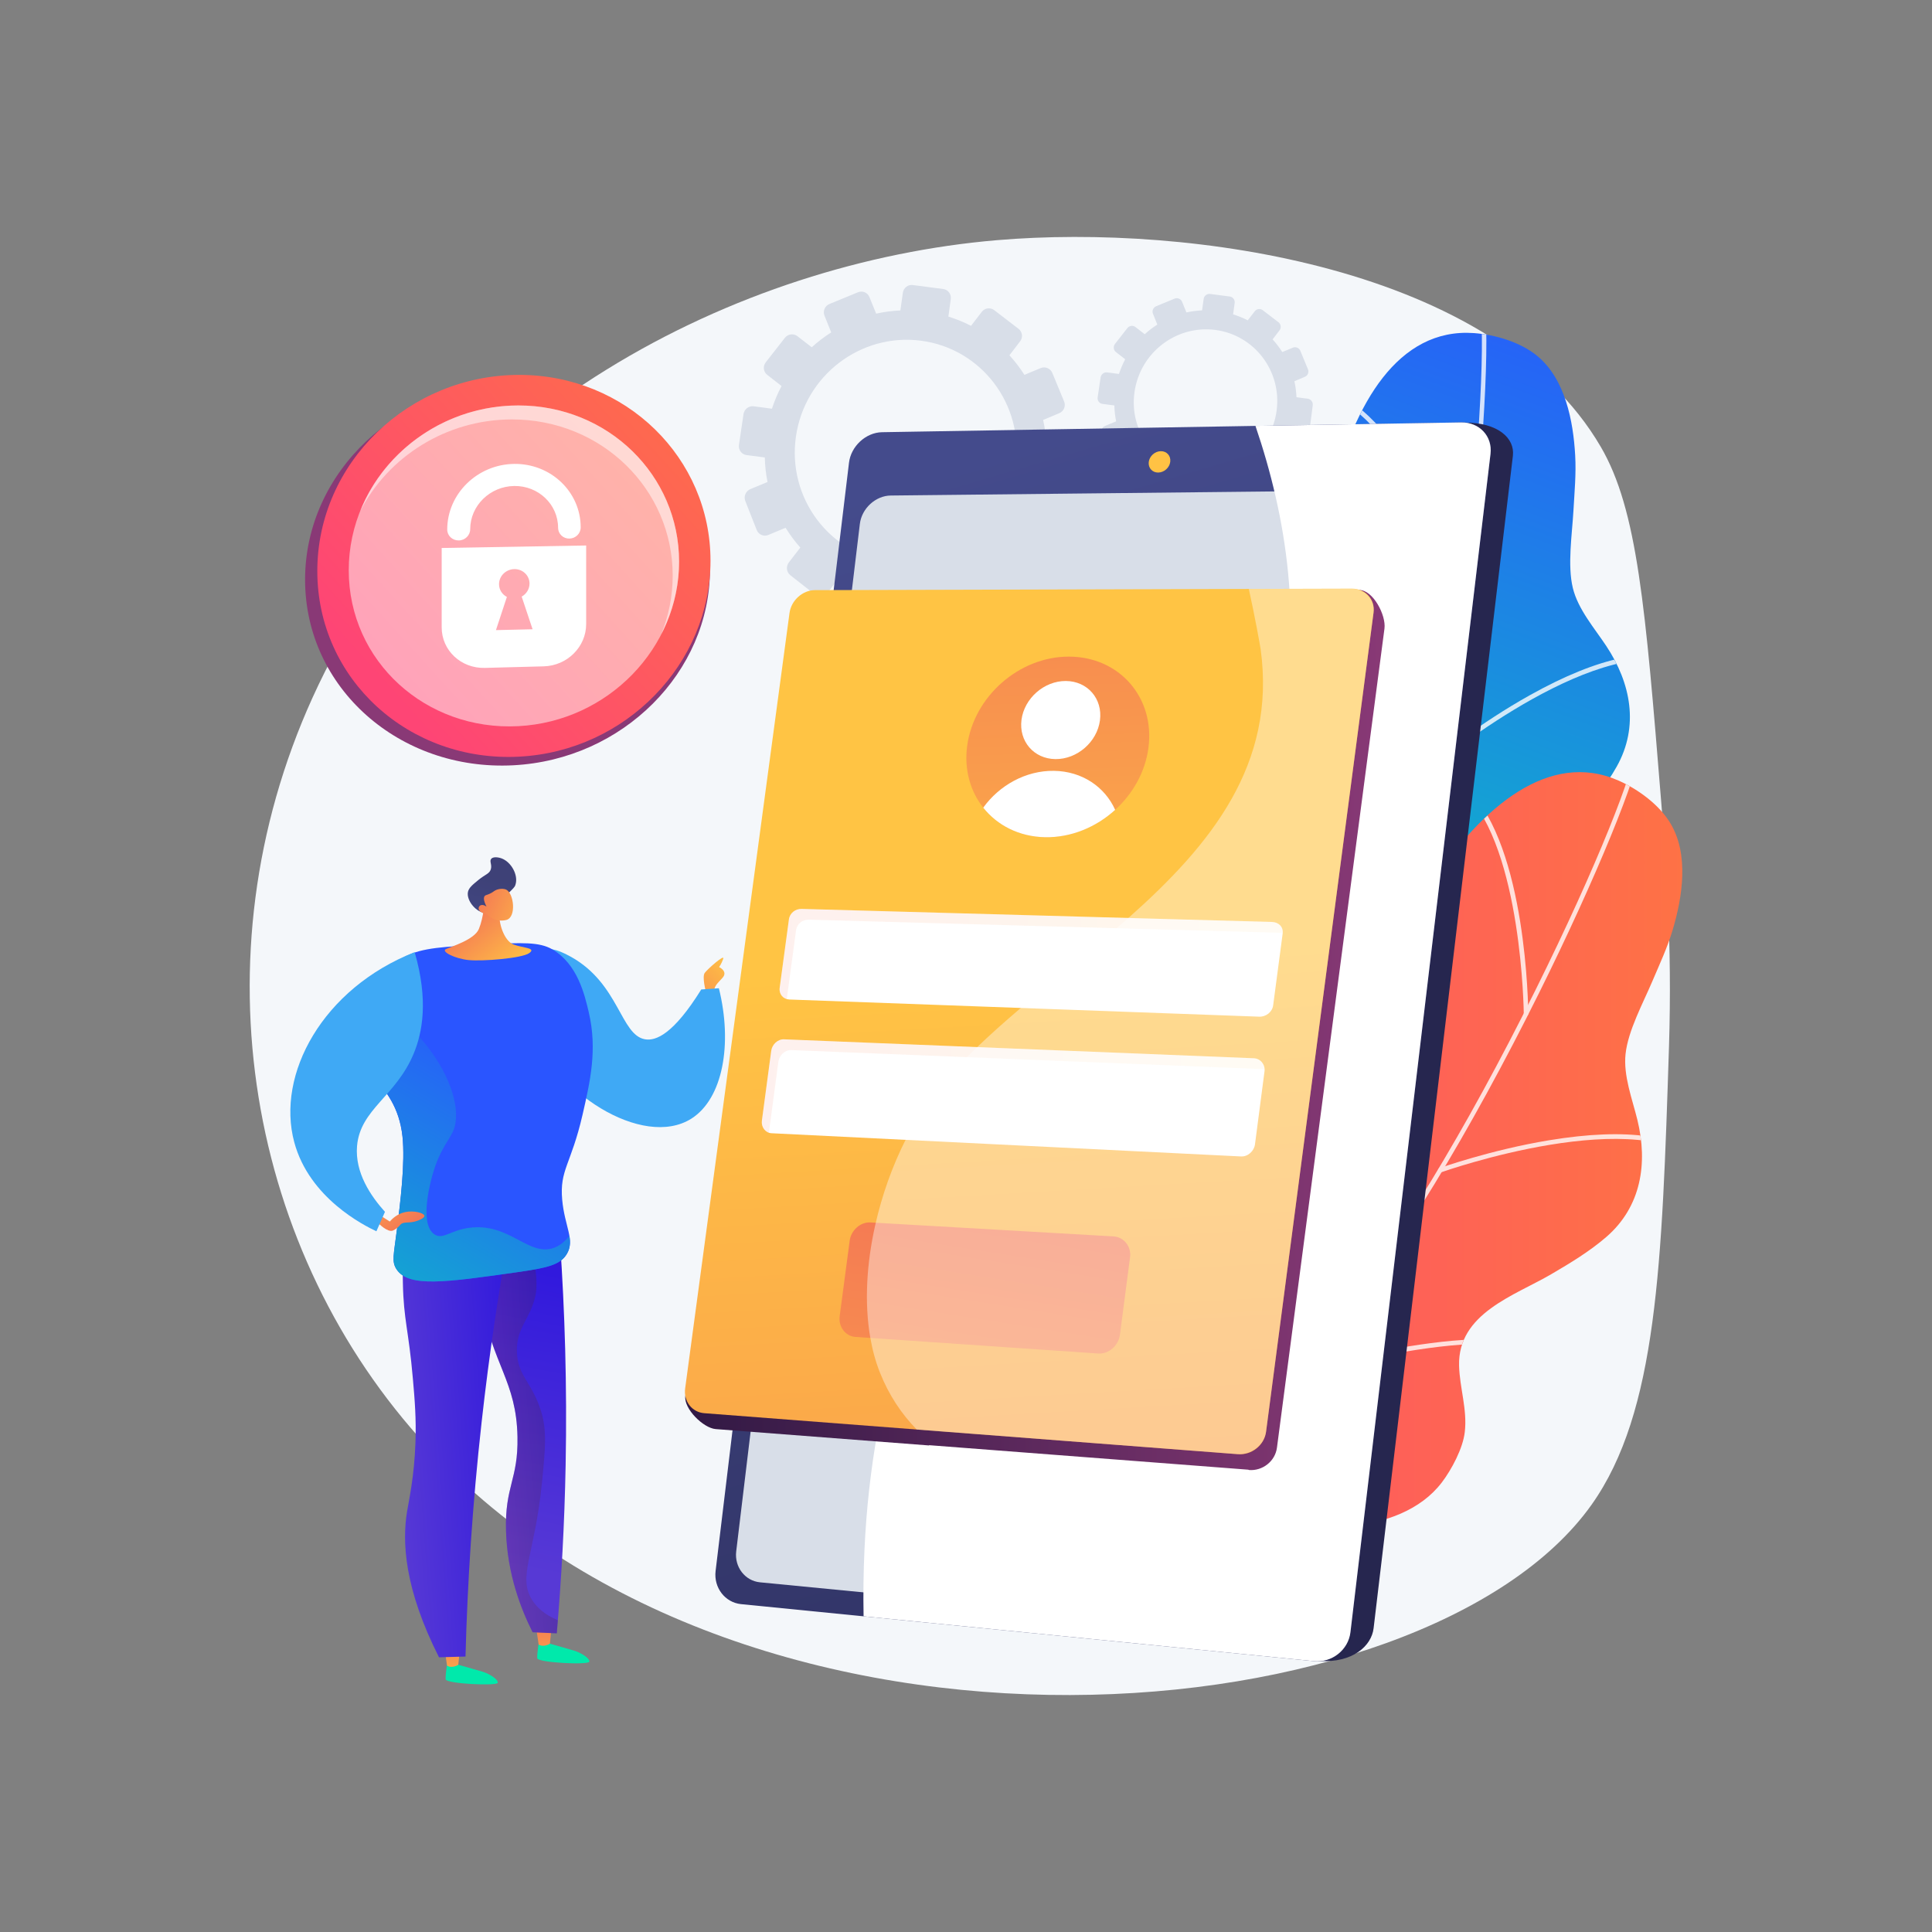 <?xml version="1.0" encoding="UTF-8"?>
<svg xmlns="http://www.w3.org/2000/svg" xmlns:xlink="http://www.w3.org/1999/xlink" width="200pt" height="200pt" viewBox="0 0 200 200" version="1.1">
<rect x="0" y="0" width="200" height="200" fill="#808080" stroke="none"/>
<defs>
<linearGradient id="linear0" gradientUnits="userSpaceOnUse" x1="2354.483" y1="2474.618" x2="3084.872" y2="501.994" gradientTransform="matrix(0.054,0,0,0.054,0,0)">
<stop offset="0" style="stop-color:rgb(0%,91.373%,67.059%);stop-opacity:1;"/>
<stop offset="1" style="stop-color:rgb(16.471%,33.333%,100%);stop-opacity:1;"/>
</linearGradient>
<clipPath id="clip1">
  <path d="M 109 34 L 169 34 L 169 135 L 109 135 Z M 109 34 "/>
</clipPath>
<clipPath id="clip2">
  <path d="M 159.141 36.852 C 157.41 35.418 154.785 34.641 152.57 34.48 C 136.844 33.367 134.551 66.234 136.961 73.582 C 139.371 80.926 137.809 83.34 125.422 87.184 C 113.039 91.023 118.98 98.426 120.488 102.754 C 122 107.078 124.988 110.734 115.961 115.035 C 106.934 119.336 110.07 121.996 110.07 121.996 C 110.07 121.996 126.719 139.027 125.801 133.574 C 124.879 128.125 126.547 119.891 141.473 119.266 C 147.902 118.996 157.75 115.93 159.93 109.043 C 160.438 107.441 160.789 104.992 160.402 103.332 C 159.867 101.031 158.355 99.219 157.52 97.051 C 155.562 92.004 160.465 88.305 163.289 84.93 C 164.762 83.168 166.234 81.363 167.363 79.355 C 169.703 75.184 168.828 70.711 166.277 66.867 C 165.055 65.023 163.355 63.07 162.82 60.871 C 162.246 58.508 162.746 55.281 162.883 52.852 C 162.988 50.945 163.172 49.047 163.062 47.137 C 162.863 43.582 162.031 39.242 159.141 36.852 Z M 159.141 36.852 "/>
</clipPath>
<filter id="alpha" filterUnits="objectBoundingBox" x="0%" y="0%" width="100%" height="100%">
  <feColorMatrix type="matrix" in="SourceGraphic" values="0 0 0 0 1 0 0 0 0 1 0 0 0 0 1 0 0 0 1 0"/>
</filter>
<mask id="mask0">
  <g filter="url(#alpha)">
<rect x="0" y="0" width="200" height="200" style="fill:rgb(0%,0%,0%);fill-opacity:0.8;stroke:none;"/>
  </g>
</mask>
<clipPath id="clip3">
  <rect width="200" height="200"/>
</clipPath>
<g id="surface6" clip-path="url(#clip3)">
<path style=" stroke:none;fill-rule:nonzero;fill:rgb(100%,100%,100%);fill-opacity:1;" d="M 108.762 131.555 C 108.652 131.594 108.531 131.551 108.477 131.445 C 108.418 131.332 108.461 131.191 108.574 131.133 C 108.645 131.094 115.652 127.406 123.473 121.336 C 130.676 115.742 140.062 106.918 143.863 96.664 C 147.039 88.098 149.934 73.938 151.805 57.812 C 153.484 43.355 153.75 32.66 153.035 30.676 C 152.992 30.555 153.055 30.422 153.176 30.379 C 153.297 30.336 153.43 30.398 153.473 30.52 C 154.309 32.84 153.777 44.852 152.266 57.867 C 150.391 74.023 147.484 88.227 144.301 96.824 C 140.461 107.184 131.008 116.074 123.75 121.707 C 115.898 127.805 108.859 131.508 108.789 131.543 C 108.781 131.547 108.77 131.551 108.762 131.555 Z M 108.762 131.555 "/>
<path style=" stroke:none;fill-rule:nonzero;fill:rgb(100%,100%,100%);fill-opacity:1;" d="M 151.777 60.613 C 151.66 60.66 151.535 60.625 151.492 60.504 C 151.434 60.348 145.574 44.574 138.012 41.016 C 137.898 40.961 137.852 40.828 137.906 40.711 C 137.961 40.594 138.098 40.551 138.215 40.605 C 145.945 44.246 151.688 59.688 151.93 60.344 C 151.973 60.465 151.902 60.57 151.781 60.613 C 151.781 60.613 151.781 60.613 151.777 60.613 Z M 151.777 60.613 "/>
<path style=" stroke:none;fill-rule:nonzero;fill:rgb(100%,100%,100%);fill-opacity:1;" d="M 148.922 78.906 C 148.832 78.938 148.727 78.91 148.664 78.832 C 148.582 78.734 148.594 78.586 148.695 78.508 C 148.738 78.473 153.055 74.93 158.379 71.961 C 165.574 67.945 171.086 66.824 174.77 68.629 C 174.883 68.684 174.93 68.824 174.875 68.941 C 174.816 69.055 174.68 69.102 174.562 69.047 C 166.098 64.895 149.16 78.727 148.988 78.863 C 148.969 78.883 148.945 78.895 148.922 78.906 Z M 148.922 78.906 "/>
<path style=" stroke:none;fill-rule:nonzero;fill:rgb(100%,100%,100%);fill-opacity:1;" d="M 130.129 116.289 C 130.105 116.297 130.082 116.301 130.055 116.301 C 129.926 116.305 129.82 116.203 129.82 116.074 C 129.82 116.004 129.699 109.238 128.281 102.109 C 126.984 95.574 124.301 87.383 118.902 85.496 C 118.781 85.457 118.719 85.324 118.762 85.203 C 118.801 85.078 118.934 85.016 119.055 85.059 C 123.559 86.633 126.816 92.34 128.738 102.023 C 130.164 109.195 130.285 116 130.285 116.066 C 130.285 116.168 130.223 116.254 130.129 116.289 Z M 130.129 116.289 "/>
<path style=" stroke:none;fill-rule:nonzero;fill:rgb(100%,100%,100%);fill-opacity:1;" d="M 139.738 105.355 C 139.645 105.391 139.535 105.359 139.473 105.277 C 139.398 105.172 139.418 105.027 139.523 104.949 C 140.27 104.398 157.934 91.414 164.82 92.652 C 164.945 92.676 165.031 92.797 165.008 92.922 C 164.984 93.047 164.863 93.133 164.738 93.109 C 158.047 91.906 139.98 105.191 139.797 105.324 C 139.781 105.34 139.758 105.348 139.738 105.355 Z M 139.738 105.355 "/>
</g>
<linearGradient id="linear1" gradientUnits="userSpaceOnUse" x1="1813.792" y1="2279.871" x2="3230.518" y2="2279.871" gradientTransform="matrix(0.054,0,0,0.054,0,0)">
<stop offset="0" style="stop-color:rgb(99.608%,27.059%,45.882%);stop-opacity:1;"/>
<stop offset="1" style="stop-color:rgb(99.608%,44.706%,27.059%);stop-opacity:1;"/>
</linearGradient>
<clipPath id="clip4">
  <path d="M 97 79 L 175 79 L 175 166 L 97 166 Z M 97 79 "/>
</clipPath>
<clipPath id="clip5">
  <path d="M 172.941 85.262 C 171.797 83.328 169.594 81.707 167.559 80.809 C 153.137 74.438 139.855 104.594 139.641 112.32 C 139.422 120.047 137.137 121.789 124.184 121.215 C 111.227 120.641 114.316 129.613 114.27 134.195 C 114.227 138.781 115.805 143.23 105.852 144.223 C 95.902 145.215 97.953 148.781 97.953 148.781 C 97.953 148.781 107.859 170.441 108.836 165 C 109.816 159.559 114.172 152.375 128.43 156.836 C 134.57 158.758 144.875 159.203 149.254 153.465 C 150.273 152.125 151.438 149.941 151.633 148.25 C 151.91 145.902 151.102 143.684 151.043 141.363 C 150.914 135.949 156.777 134.129 160.574 131.91 C 162.559 130.75 164.555 129.547 166.297 128.039 C 169.91 124.906 170.598 120.402 169.5 115.922 C 168.973 113.773 168.035 111.359 168.277 109.109 C 168.535 106.691 170.098 103.824 171.047 101.586 C 171.793 99.828 172.605 98.102 173.152 96.27 C 174.168 92.859 174.855 88.492 172.941 85.262 Z M 172.941 85.262 "/>
</clipPath>
<mask id="mask1">
  <g filter="url(#alpha)">
<rect x="0" y="0" width="200" height="200" style="fill:rgb(0%,0%,0%);fill-opacity:0.8;stroke:none;"/>
  </g>
</mask>
<clipPath id="clip6">
  <rect width="200" height="200"/>
</clipPath>
<g id="surface9" clip-path="url(#clip6)">
<path style=" stroke:none;fill-rule:nonzero;fill:rgb(100%,100%,100%);fill-opacity:1;" d="M 93.488 157.332 C 93.371 157.332 93.273 157.25 93.258 157.133 C 93.238 157.004 93.328 156.887 93.457 156.871 C 93.535 156.859 101.379 155.762 110.789 152.695 C 119.461 149.867 131.281 144.742 138.328 136.375 C 144.211 129.391 151.727 117.043 158.945 102.504 C 165.418 89.469 169.285 79.496 169.285 77.387 C 169.285 77.258 169.391 77.152 169.52 77.152 C 169.648 77.152 169.75 77.258 169.75 77.387 C 169.75 79.852 165.188 90.977 159.363 102.711 C 152.129 117.281 144.59 129.66 138.684 136.676 C 131.562 145.125 119.66 150.293 110.926 153.141 C 101.477 156.219 93.598 157.32 93.52 157.332 C 93.508 157.332 93.496 157.332 93.488 157.332 Z M 93.488 157.332 "/>
<path style=" stroke:none;fill-rule:nonzero;fill:rgb(100%,100%,100%);fill-opacity:1;" d="M 157.973 105.18 C 157.844 105.18 157.742 105.086 157.742 104.957 C 157.738 104.785 157.559 87.949 151.652 82.043 C 151.559 81.953 151.559 81.805 151.652 81.715 C 151.742 81.625 151.891 81.625 151.98 81.715 C 158.023 87.758 158.199 104.254 158.207 104.953 C 158.207 105.082 158.102 105.18 157.973 105.18 Z M 157.973 105.18 "/>
<path style=" stroke:none;fill-rule:nonzero;fill:rgb(100%,100%,100%);fill-opacity:1;" d="M 149.094 121.375 C 149 121.375 148.91 121.316 148.875 121.223 C 148.832 121.102 148.895 120.969 149.016 120.926 C 149.066 120.906 154.328 119.035 160.344 118.043 C 168.473 116.699 174.043 117.512 176.895 120.453 C 176.984 120.547 176.98 120.691 176.887 120.781 C 176.797 120.871 176.648 120.871 176.559 120.777 C 169.996 114.008 149.379 121.289 149.172 121.363 C 149.148 121.371 149.121 121.375 149.094 121.375 Z M 149.094 121.375 "/>
<path style=" stroke:none;fill-rule:nonzero;fill:rgb(100%,100%,100%);fill-opacity:1;" d="M 118.762 150.199 C 118.738 150.199 118.711 150.191 118.688 150.184 C 118.566 150.145 118.5 150.012 118.543 149.891 C 118.566 149.824 120.742 143.418 121.82 136.23 C 122.812 129.637 123.059 121.027 118.617 117.422 C 118.516 117.344 118.5 117.195 118.582 117.098 C 118.664 116.996 118.809 116.98 118.91 117.062 C 122.613 120.066 123.746 126.539 122.281 136.305 C 121.195 143.535 119.004 149.977 118.984 150.039 C 118.949 150.137 118.859 150.199 118.762 150.199 Z M 118.762 150.199 "/>
<path style=" stroke:none;fill-rule:nonzero;fill:rgb(100%,100%,100%);fill-opacity:1;" d="M 131.504 143.16 C 131.402 143.16 131.312 143.098 131.281 142.996 C 131.242 142.871 131.312 142.742 131.438 142.707 C 132.328 142.438 153.344 136.195 159.406 139.695 C 159.516 139.758 159.555 139.898 159.488 140.012 C 159.426 140.121 159.285 140.16 159.172 140.098 C 153.281 136.699 131.785 143.086 131.57 143.152 C 131.547 143.156 131.523 143.16 131.504 143.16 Z M 131.504 143.16 "/>
</g>
<linearGradient id="linear2" gradientUnits="userSpaceOnUse" x1="1298.515" y1="1945.889" x2="880.335" y2="1991.508" gradientTransform="matrix(-0.054,0,0,0.054,187.379,0)">
<stop offset="0" style="stop-color:rgb(26.667%,29.412%,54.902%);stop-opacity:1;"/>
<stop offset="0.996" style="stop-color:rgb(14.902%,14.902%,30.98%);stop-opacity:1;"/>
</linearGradient>
<linearGradient id="linear3" gradientUnits="userSpaceOnUse" x1="1666.971" y1="891.782" x2="632.933" y2="4412.083" gradientTransform="matrix(-0.054,0,0,0.054,187.379,0)">
<stop offset="0" style="stop-color:rgb(26.667%,29.412%,54.902%);stop-opacity:1;"/>
<stop offset="0.996" style="stop-color:rgb(14.902%,14.902%,30.98%);stop-opacity:1;"/>
</linearGradient>
<linearGradient id="linear4" gradientUnits="userSpaceOnUse" x1="1279.493" y1="805.075" x2="64.217" y2="4096.445" gradientTransform="matrix(-0.054,0,0,0.054,187.379,0)">
<stop offset="0" style="stop-color:rgb(100%,76.863%,26.667%);stop-opacity:1;"/>
<stop offset="0.996" style="stop-color:rgb(95.294%,43.529%,33.725%);stop-opacity:1;"/>
</linearGradient>
<linearGradient id="linear5" gradientUnits="userSpaceOnUse" x1="8521.06" y1="8271.546" x2="7689.806" y2="9055.391" gradientTransform="matrix(-0.054,0,0,-0.054,5.388,982.988)">
<stop offset="0" style="stop-color:rgb(19.216%,9.804%,26.667%);stop-opacity:1;"/>
<stop offset="1" style="stop-color:rgb(53.725%,22.353%,46.275%);stop-opacity:1;"/>
</linearGradient>
<linearGradient id="linear6" gradientUnits="userSpaceOnUse" x1="734.213" y1="1315.729" x2="1400.325" y2="711.251" gradientTransform="matrix(0.054,0,0,0.054,0,0)">
<stop offset="0" style="stop-color:rgb(99.608%,27.059%,45.882%);stop-opacity:1;"/>
<stop offset="1" style="stop-color:rgb(99.608%,44.706%,27.059%);stop-opacity:1;"/>
</linearGradient>
<mask id="mask2">
  <g filter="url(#alpha)">
<rect x="0" y="0" width="200" height="200" style="fill:rgb(0%,0%,0%);fill-opacity:0.502;stroke:none;"/>
  </g>
</mask>
<clipPath id="clip7">
  <rect width="200" height="200"/>
</clipPath>
<g id="surface12" clip-path="url(#clip7)">
<path style=" stroke:none;fill-rule:nonzero;fill:rgb(100%,100%,100%);fill-opacity:1;" d="M 36.102 59.031 C 36.102 49.609 44.086 41.969 53.664 41.973 C 62.961 41.973 70.297 49.207 70.297 58.133 C 70.297 67.059 62.961 74.68 53.664 75.172 C 44.086 75.676 36.102 68.457 36.102 59.031 Z M 36.102 59.031 "/>
</g>
<mask id="mask3">
  <g filter="url(#alpha)">
<rect x="0" y="0" width="200" height="200" style="fill:rgb(0%,0%,0%);fill-opacity:0.502;stroke:none;"/>
  </g>
</mask>
<clipPath id="clip8">
  <rect width="200" height="200"/>
</clipPath>
<g id="surface15" clip-path="url(#clip8)">
<path style=" stroke:none;fill-rule:nonzero;fill:rgb(100%,100%,100%);fill-opacity:1;" d="M 53.004 43.418 C 62.301 43.422 69.637 50.656 69.637 59.582 C 69.637 61.703 69.219 63.75 68.461 65.648 C 69.637 63.363 70.297 60.809 70.297 58.133 C 70.297 49.207 62.961 41.973 53.664 41.973 C 46.277 41.969 39.84 46.516 37.281 52.918 C 40.18 47.289 46.188 43.418 53.004 43.418 Z M 53.004 43.418 "/>
</g>
<linearGradient id="linear7" gradientUnits="userSpaceOnUse" x1="-554.902" y1="1841.342" x2="-422.902" y2="1975.699" gradientTransform="matrix(-0.054,0,0,0.054,46.048,0)">
<stop offset="0" style="stop-color:rgb(100%,76.863%,26.667%);stop-opacity:1;"/>
<stop offset="0.996" style="stop-color:rgb(95.294%,43.529%,33.725%);stop-opacity:1;"/>
</linearGradient>
<linearGradient id="linear8" gradientUnits="userSpaceOnUse" x1="-227.712" y1="3117.577" x2="-228.824" y2="2819.51" gradientTransform="matrix(-0.054,0,0,0.054,46.048,0)">
<stop offset="0" style="stop-color:rgb(0%,91.373%,67.059%);stop-opacity:1;"/>
<stop offset="1" style="stop-color:rgb(16.471%,33.333%,100%);stop-opacity:1;"/>
</linearGradient>
<linearGradient id="linear9" gradientUnits="userSpaceOnUse" x1="-3296.222" y1="3422.243" x2="-3294.38" y2="3267.58" gradientTransform="matrix(-0.054,0.004,0.004,0.054,-135.134,3.528)">
<stop offset="0" style="stop-color:rgb(100%,76.863%,26.667%);stop-opacity:1;"/>
<stop offset="0.996" style="stop-color:rgb(95.294%,43.529%,33.725%);stop-opacity:1;"/>
</linearGradient>
<linearGradient id="linear10" gradientUnits="userSpaceOnUse" x1="-51.982" y1="3116.922" x2="-53.094" y2="2818.854" gradientTransform="matrix(-0.054,0,0,0.054,46.048,0)">
<stop offset="0" style="stop-color:rgb(0%,91.373%,67.059%);stop-opacity:1;"/>
<stop offset="1" style="stop-color:rgb(16.471%,33.333%,100%);stop-opacity:1;"/>
</linearGradient>
<linearGradient id="linear11" gradientUnits="userSpaceOnUse" x1="-3117.381" y1="3424.368" x2="-3115.54" y2="3269.704" gradientTransform="matrix(-0.054,0.004,0.004,0.054,-135.134,3.528)">
<stop offset="0" style="stop-color:rgb(100%,76.863%,26.667%);stop-opacity:1;"/>
<stop offset="0.996" style="stop-color:rgb(95.294%,43.529%,33.725%);stop-opacity:1;"/>
</linearGradient>
<linearGradient id="linear12" gradientUnits="userSpaceOnUse" x1="-192.796" y1="2437.289" x2="-83.542" y2="2995.847" gradientTransform="matrix(-0.054,0,0,0.054,46.048,0)">
<stop offset="0" style="stop-color:rgb(19.216%,9.804%,86.667%);stop-opacity:1;"/>
<stop offset="1" style="stop-color:rgb(34.118%,22.353%,83.529%);stop-opacity:1;"/>
</linearGradient>
<mask id="mask4">
  <g filter="url(#alpha)">
<rect x="0" y="0" width="200" height="200" style="fill:rgb(0%,0%,0%);fill-opacity:0.302;stroke:none;"/>
  </g>
</mask>
<linearGradient id="linear13" gradientUnits="userSpaceOnUse" x1="-3385.386" y1="2924.833" x2="-3220.718" y2="2924.833" gradientTransform="matrix(-0.054,0.004,0.004,0.054,-135.134,3.528)">
<stop offset="0" style="stop-color:rgb(19.216%,9.804%,26.667%);stop-opacity:1;"/>
<stop offset="1" style="stop-color:rgb(53.725%,22.353%,46.275%);stop-opacity:1;"/>
</linearGradient>
<clipPath id="clip9">
  <rect width="200" height="200"/>
</clipPath>
<g id="surface18" clip-path="url(#clip9)">
<path style=" stroke:none;fill-rule:nonzero;fill:url(#linear13);" d="M 49.301 124.094 C 50.531 124.223 51.762 124.352 52.988 124.477 C 55.203 128.328 55.82 132.336 55.43 134.109 C 54.883 136.617 53.43 137.422 53.508 139.938 C 53.586 142.43 55.055 143.078 55.988 146.016 C 56.633 148.047 56.461 149.918 56.094 153.574 C 55.355 160.938 53.578 163.191 55.066 165.605 C 55.492 166.289 56.254 167.105 57.746 167.73 C 57.711 168.184 57.676 168.637 57.637 169.082 C 56.805 169.043 55.973 169.008 55.137 168.969 C 53.934 166.578 52.512 162.957 52.383 158.488 C 52.246 153.824 53.656 153.203 53.57 148.738 C 53.453 142.953 51.027 141.41 49.734 134.449 C 49.238 131.789 48.906 128.312 49.301 124.094 Z M 49.301 124.094 "/>
</g>
<linearGradient id="linear14" gradientUnits="userSpaceOnUse" x1="-3292.422" y1="2948.355" x2="-3042.44" y2="2948.355" gradientTransform="matrix(-0.054,0.004,0.004,0.054,-135.134,3.528)">
<stop offset="0" style="stop-color:rgb(19.216%,9.804%,86.667%);stop-opacity:1;"/>
<stop offset="1" style="stop-color:rgb(34.118%,22.353%,83.529%);stop-opacity:1;"/>
</linearGradient>
<linearGradient id="linear15" gradientUnits="userSpaceOnUse" x1="-3059.649" y1="3408.369" x2="-2875.294" y2="4592.344" gradientTransform="matrix(-0.054,0.004,0.004,0.054,-135.134,3.528)">
<stop offset="0" style="stop-color:rgb(16.471%,33.333%,100%);stop-opacity:1;"/>
<stop offset="1" style="stop-color:rgb(0%,91.373%,67.059%);stop-opacity:1;"/>
</linearGradient>
<linearGradient id="linear16" gradientUnits="userSpaceOnUse" x1="-2790.023" y1="2978.025" x2="-3347.924" y2="2177.076" gradientTransform="matrix(-0.054,0.004,0.004,0.054,-135.134,3.528)">
<stop offset="0" style="stop-color:rgb(0%,91.373%,67.059%);stop-opacity:1;"/>
<stop offset="1" style="stop-color:rgb(16.471%,33.333%,100%);stop-opacity:1;"/>
</linearGradient>
<linearGradient id="linear17" gradientUnits="userSpaceOnUse" x1="167.44" y1="2228.166" x2="63.649" y2="2368.376" gradientTransform="matrix(-0.054,0,0,0.054,46.048,0)">
<stop offset="0" style="stop-color:rgb(100%,76.863%,26.667%);stop-opacity:1;"/>
<stop offset="0.996" style="stop-color:rgb(95.294%,43.529%,33.725%);stop-opacity:1;"/>
</linearGradient>
<linearGradient id="linear18" gradientUnits="userSpaceOnUse" x1="-4522.635" y1="5246.967" x2="-4522.635" y2="5087.48" gradientTransform="matrix(-0.042,0.034,0.034,0.042,-314.346,33.542)">
<stop offset="0" style="stop-color:rgb(100%,76.863%,26.667%);stop-opacity:1;"/>
<stop offset="0.996" style="stop-color:rgb(95.294%,43.529%,33.725%);stop-opacity:1;"/>
</linearGradient>
<linearGradient id="linear19" gradientUnits="userSpaceOnUse" x1="-3260.121" y1="2034.68" x2="-3326.831" y2="1865.251" gradientTransform="matrix(-0.054,0.004,0.004,0.054,-135.134,3.528)">
<stop offset="0" style="stop-color:rgb(26.667%,29.412%,54.902%);stop-opacity:1;"/>
<stop offset="0.996" style="stop-color:rgb(24.314%,25.49%,46.667%);stop-opacity:1;"/>
</linearGradient>
<linearGradient id="linear20" gradientUnits="userSpaceOnUse" x1="-4635.37" y1="5201.004" x2="-4560.804" y2="5056.015" gradientTransform="matrix(-0.042,0.034,0.034,0.042,-314.346,33.542)">
<stop offset="0" style="stop-color:rgb(100%,76.863%,26.667%);stop-opacity:1;"/>
<stop offset="0.996" style="stop-color:rgb(95.294%,43.529%,33.725%);stop-opacity:1;"/>
</linearGradient>
<linearGradient id="linear21" gradientUnits="userSpaceOnUse" x1="1315.825" y1="1978.008" x2="2658.875" y2="1978.008" gradientTransform="matrix(0.054,0,0,0.054,0,0)">
<stop offset="0" style="stop-color:rgb(19.216%,9.804%,26.667%);stop-opacity:1;"/>
<stop offset="1" style="stop-color:rgb(53.725%,22.353%,46.275%);stop-opacity:1;"/>
</linearGradient>
<linearGradient id="linear22" gradientUnits="userSpaceOnUse" x1="2132.356" y1="4619.546" x2="1972.214" y2="1845.633" gradientTransform="matrix(0.054,0,0,0.054,0,0)">
<stop offset="0.004" style="stop-color:rgb(95.294%,43.529%,33.725%);stop-opacity:1;"/>
<stop offset="1" style="stop-color:rgb(100%,76.863%,26.667%);stop-opacity:1;"/>
</linearGradient>
<mask id="mask5">
  <g filter="url(#alpha)">
<rect x="0" y="0" width="200" height="200" style="fill:rgb(0%,0%,0%);fill-opacity:0.102;stroke:none;"/>
  </g>
</mask>
<linearGradient id="linear23" gradientUnits="userSpaceOnUse" x1="1496.996" y1="1831.954" x2="2463.305" y2="1831.954" gradientTransform="matrix(0.054,0,0,0.054,0,0)">
<stop offset="0.004" style="stop-color:rgb(95.294%,43.529%,33.725%);stop-opacity:1;"/>
<stop offset="1" style="stop-color:rgb(100%,76.863%,26.667%);stop-opacity:1;"/>
</linearGradient>
<clipPath id="clip10">
  <rect width="200" height="200"/>
</clipPath>
<g id="surface21" clip-path="url(#clip10)">
<path style=" stroke:none;fill-rule:nonzero;fill:url(#linear23);" d="M 132.785 96.613 C 132.672 96.578 132.547 96.559 132.414 96.555 L 83.727 95.203 C 83.086 95.184 82.5 95.629 82.41 96.285 L 81.453 103.375 C 81.453 103.391 81.449 103.41 81.449 103.426 C 80.953 103.289 80.637 102.82 80.711 102.258 L 81.668 95.172 C 81.758 94.516 82.344 94.07 82.984 94.09 L 131.672 95.441 C 132.363 95.461 132.859 95.941 132.785 96.613 Z M 132.785 96.613 "/>
</g>
<mask id="mask6">
  <g filter="url(#alpha)">
<rect x="0" y="0" width="200" height="200" style="fill:rgb(0%,0%,0%);fill-opacity:0.102;stroke:none;"/>
  </g>
</mask>
<linearGradient id="linear24" gradientUnits="userSpaceOnUse" x1="1462.837" y1="2085.471" x2="2428.399" y2="2085.471" gradientTransform="matrix(0.054,0,0,0.054,0,0)">
<stop offset="0.004" style="stop-color:rgb(95.294%,43.529%,33.725%);stop-opacity:1;"/>
<stop offset="1" style="stop-color:rgb(100%,76.863%,26.667%);stop-opacity:1;"/>
</linearGradient>
<clipPath id="clip11">
  <rect width="200" height="200"/>
</clipPath>
<g id="surface24" clip-path="url(#clip11)">
<path style=" stroke:none;fill-rule:nonzero;fill:url(#linear24);" d="M 130.91 110.742 C 130.793 110.699 130.668 110.668 130.535 110.664 L 81.898 108.703 C 81.258 108.676 80.664 109.242 80.578 109.898 L 79.613 117.125 C 79.605 117.172 79.602 117.215 79.602 117.262 C 79.109 117.102 78.797 116.57 78.871 116.012 L 79.836 108.785 C 79.922 108.125 80.516 107.562 81.156 107.59 L 129.793 109.551 C 130.441 109.578 130.914 110.121 130.91 110.742 Z M 130.91 110.742 "/>
</g>
<linearGradient id="linear25" gradientUnits="userSpaceOnUse" x1="1937.435" y1="2179.073" x2="1721.588" y2="3547.858" gradientTransform="matrix(0.054,0,0,0.054,0,0)">
<stop offset="0.004" style="stop-color:rgb(95.294%,43.529%,33.725%);stop-opacity:1;"/>
<stop offset="1" style="stop-color:rgb(100%,76.863%,26.667%);stop-opacity:1;"/>
</linearGradient>
<linearGradient id="linear26" gradientUnits="userSpaceOnUse" x1="2008.436" y1="753.922" x2="2054.533" y2="2126.605" gradientTransform="matrix(0.054,0,0,0.054,0,0)">
<stop offset="0.004" style="stop-color:rgb(95.294%,43.529%,33.725%);stop-opacity:1;"/>
<stop offset="1" style="stop-color:rgb(100%,76.863%,26.667%);stop-opacity:1;"/>
</linearGradient>
<mask id="mask7">
  <g filter="url(#alpha)">
<rect x="0" y="0" width="200" height="200" style="fill:rgb(0%,0%,0%);fill-opacity:0.4;stroke:none;"/>
  </g>
</mask>
<clipPath id="clip12">
  <rect width="200" height="200"/>
</clipPath>
<g id="surface27" clip-path="url(#clip12)">
<path style=" stroke:none;fill-rule:nonzero;fill:rgb(100%,100%,100%);fill-opacity:1;" d="M 142.188 63.422 L 131.062 148.219 C 130.879 149.605 129.504 150.641 128.094 150.531 L 94.898 147.984 C 93.32 146.367 92.023 144.43 91.098 142.105 C 90.641 140.965 90.309 139.734 90.086 138.441 C 89.469 134.859 89.707 130.793 90.609 126.797 C 91.301 123.719 92.383 120.684 93.77 117.945 C 94.879 115.754 96.184 113.75 97.641 112.07 C 98.691 110.855 99.824 109.68 101.02 108.527 C 102.465 107.133 103.996 105.773 105.578 104.426 C 109.266 101.285 113.215 98.215 116.871 94.973 C 125.305 87.488 132.145 79.129 130.5 67.203 C 130.445 66.828 129.934 63.949 129.277 60.969 L 139.859 60.938 C 141.277 60.934 142.367 62.047 142.188 63.422 Z M 142.188 63.422 "/>
</g>
</defs>
<g id="surface1">
<path style=" stroke:none;fill-rule:nonzero;fill:rgb(95.686%,96.863%,98.039%);fill-opacity:1;" d="M 171.965 82.977 C 170.328 62.836 169.512 52.766 165.711 46.254 C 154.828 27.598 123.18 23.16 103.195 24.863 C 76.438 27.141 45.824 42.523 32.352 72.223 C 20.113 99.195 25.754 129.73 44.195 149.703 C 78 186.32 147.73 179.781 164.766 155.758 C 171.562 146.168 172.051 130.852 172.773 108.355 C 173.117 97.527 172.441 88.895 171.965 82.977 Z M 171.965 82.977 "/>
<path style=" stroke:none;fill-rule:nonzero;fill:url(#linear0);" d="M 159.141 36.852 C 157.41 35.418 154.785 34.641 152.57 34.48 C 136.844 33.367 134.551 66.234 136.961 73.582 C 139.371 80.926 137.809 83.34 125.422 87.184 C 113.039 91.023 118.98 98.426 120.488 102.754 C 122 107.078 124.988 110.734 115.961 115.035 C 106.934 119.336 110.07 121.996 110.07 121.996 C 110.07 121.996 126.719 139.027 125.801 133.574 C 124.879 128.125 126.547 119.891 141.473 119.266 C 147.902 118.996 157.75 115.93 159.93 109.043 C 160.438 107.441 160.789 104.992 160.402 103.332 C 159.867 101.031 158.355 99.219 157.52 97.051 C 155.562 92.004 160.465 88.305 163.289 84.93 C 164.762 83.168 166.234 81.363 167.363 79.355 C 169.703 75.184 168.828 70.711 166.277 66.867 C 165.055 65.023 163.355 63.07 162.82 60.871 C 162.246 58.508 162.746 55.281 162.883 52.852 C 162.988 50.945 163.172 49.047 163.062 47.137 C 162.863 43.582 162.031 39.242 159.141 36.852 Z M 159.141 36.852 "/>
<g clip-path="url(#clip1)" clip-rule="nonzero">
<g clip-path="url(#clip2)" clip-rule="nonzero">
<use xlink:href="#surface6" mask="url(#mask0)"/>
</g>
</g>
<path style=" stroke:none;fill-rule:nonzero;fill:url(#linear1);" d="M 172.941 85.262 C 171.797 83.328 169.594 81.707 167.559 80.809 C 153.137 74.438 139.855 104.594 139.641 112.32 C 139.422 120.047 137.137 121.789 124.184 121.215 C 111.227 120.641 114.316 129.613 114.27 134.195 C 114.227 138.781 115.805 143.23 105.852 144.223 C 95.902 145.215 97.953 148.781 97.953 148.781 C 97.953 148.781 107.859 170.441 108.836 165 C 109.816 159.559 114.172 152.375 128.43 156.836 C 134.57 158.758 144.875 159.203 149.254 153.465 C 150.273 152.125 151.438 149.941 151.633 148.25 C 151.91 145.902 151.102 143.684 151.043 141.363 C 150.914 135.949 156.777 134.129 160.574 131.91 C 162.559 130.75 164.555 129.547 166.297 128.039 C 169.91 124.906 170.598 120.402 169.5 115.922 C 168.973 113.773 168.035 111.359 168.277 109.109 C 168.535 106.691 170.098 103.824 171.047 101.586 C 171.793 99.828 172.605 98.102 173.152 96.27 C 174.168 92.859 174.855 88.492 172.941 85.262 Z M 172.941 85.262 "/>
<g clip-path="url(#clip4)" clip-rule="nonzero">
<g clip-path="url(#clip5)" clip-rule="nonzero">
<use xlink:href="#surface9" mask="url(#mask1)"/>
</g>
</g>
<path style=" stroke:none;fill-rule:nonzero;fill:rgb(84.706%,87.059%,90.98%);fill-opacity:1;" d="M 124.602 30.941 L 124.438 32.129 C 123.887 32.156 123.344 32.227 122.816 32.344 L 122.367 31.234 C 122.242 30.934 121.898 30.789 121.594 30.914 L 119.688 31.699 C 119.383 31.824 119.23 32.176 119.355 32.477 L 119.805 33.602 C 119.344 33.895 118.906 34.227 118.5 34.598 L 117.543 33.855 C 117.285 33.652 116.91 33.703 116.703 33.965 L 115.422 35.605 C 115.219 35.867 115.262 36.242 115.52 36.445 L 116.48 37.191 C 116.227 37.672 116.012 38.18 115.836 38.711 L 114.617 38.551 C 114.289 38.508 113.984 38.738 113.934 39.07 L 113.629 41.137 C 113.578 41.469 113.805 41.77 114.133 41.812 L 115.359 41.973 C 115.371 42.531 115.434 43.082 115.543 43.617 L 114.395 44.094 C 114.086 44.223 113.934 44.578 114.055 44.891 L 114.82 46.832 C 114.941 47.145 115.293 47.293 115.602 47.16 L 116.75 46.68 C 117.039 47.152 117.371 47.594 117.734 48.008 L 116.969 49 C 116.762 49.27 116.809 49.652 117.07 49.859 L 118.711 51.148 C 118.973 51.352 119.355 51.301 119.562 51.031 L 120.316 50.043 C 120.801 50.301 121.312 50.516 121.844 50.688 L 121.672 51.918 C 121.625 52.254 121.855 52.566 122.188 52.609 L 124.258 52.879 C 124.59 52.922 124.898 52.684 124.941 52.348 L 125.109 51.125 C 125.672 51.102 126.227 51.027 126.766 50.906 L 127.219 52.035 C 127.348 52.348 127.699 52.496 128.008 52.367 L 129.941 51.547 C 130.25 51.418 130.398 51.059 130.27 50.746 L 129.816 49.621 C 130.285 49.316 130.73 48.973 131.145 48.59 L 132.086 49.324 C 132.352 49.531 132.73 49.477 132.934 49.211 L 134.199 47.531 C 134.398 47.266 134.352 46.883 134.086 46.676 L 133.152 45.953 C 133.406 45.457 133.617 44.934 133.785 44.391 L 134.957 44.543 C 135.285 44.59 135.586 44.352 135.629 44.02 L 135.895 41.949 C 135.934 41.617 135.703 41.316 135.375 41.273 L 134.211 41.121 C 134.188 40.555 134.113 40 133.996 39.461 L 135.078 39.008 C 135.383 38.883 135.527 38.531 135.398 38.223 L 134.609 36.312 C 134.48 36.008 134.133 35.863 133.832 35.992 L 132.742 36.445 C 132.445 35.98 132.109 35.539 131.738 35.133 L 132.457 34.195 C 132.656 33.934 132.609 33.562 132.348 33.359 L 130.723 32.113 C 130.461 31.914 130.09 31.961 129.891 32.223 L 129.164 33.16 C 128.688 32.914 128.18 32.707 127.652 32.543 L 127.812 31.363 C 127.855 31.035 127.629 30.738 127.305 30.695 L 125.273 30.43 C 124.949 30.387 124.648 30.617 124.602 30.941 Z M 117.445 40.574 C 118.031 36.488 121.777 33.625 125.82 34.156 C 129.859 34.688 132.699 38.414 132.156 42.504 C 131.609 46.617 127.852 49.539 123.77 49.004 C 119.684 48.465 116.852 44.684 117.445 40.574 Z M 117.445 40.574 "/>
<path style=" stroke:none;fill-rule:nonzero;fill:rgb(84.706%,87.059%,90.98%);fill-opacity:1;" d="M 93.465 30.297 L 93.207 32.137 C 92.355 32.176 91.516 32.285 90.699 32.469 L 90.004 30.754 C 89.816 30.285 89.281 30.062 88.809 30.258 L 85.863 31.469 C 85.391 31.664 85.16 32.203 85.348 32.672 L 86.047 34.41 C 85.332 34.863 84.656 35.379 84.031 35.949 L 82.547 34.801 C 82.148 34.492 81.566 34.566 81.25 34.973 L 79.27 37.508 C 78.953 37.91 79.02 38.492 79.422 38.805 L 80.906 39.961 C 80.512 40.703 80.18 41.488 79.91 42.309 L 78.023 42.059 C 77.52 41.992 77.047 42.352 76.969 42.863 L 76.496 46.059 C 76.422 46.57 76.77 47.043 77.277 47.109 L 79.172 47.355 C 79.191 48.219 79.285 49.066 79.453 49.895 L 77.68 50.633 C 77.199 50.832 76.965 51.383 77.152 51.863 L 78.336 54.867 C 78.527 55.352 79.07 55.578 79.547 55.375 L 81.324 54.633 C 81.77 55.359 82.281 56.047 82.848 56.684 L 81.664 58.219 C 81.344 58.637 81.41 59.23 81.816 59.547 L 84.355 61.539 C 84.762 61.855 85.348 61.777 85.668 61.359 L 86.84 59.832 C 87.586 60.23 88.375 60.562 89.199 60.824 L 88.934 62.73 C 88.859 63.254 89.219 63.73 89.73 63.797 L 92.934 64.219 C 93.445 64.285 93.918 63.914 93.988 63.395 L 94.246 61.504 C 95.117 61.465 95.977 61.352 96.809 61.164 L 97.512 62.914 C 97.707 63.398 98.25 63.625 98.73 63.426 L 101.719 62.156 C 102.195 61.957 102.422 61.398 102.227 60.914 L 101.523 59.18 C 102.254 58.711 102.938 58.176 103.578 57.586 L 105.035 58.719 C 105.445 59.039 106.031 58.957 106.344 58.543 L 108.301 55.949 C 108.613 55.535 108.535 54.941 108.129 54.629 L 106.68 53.504 C 107.074 52.742 107.402 51.934 107.66 51.094 L 109.473 51.332 C 109.98 51.398 110.445 51.035 110.512 50.52 L 110.922 47.316 C 110.984 46.805 110.629 46.336 110.121 46.27 L 108.316 46.035 C 108.281 45.16 108.172 44.305 107.984 43.473 L 109.66 42.77 C 110.129 42.574 110.352 42.031 110.156 41.559 L 108.934 38.602 C 108.738 38.133 108.199 37.91 107.73 38.105 L 106.047 38.805 C 105.59 38.086 105.07 37.406 104.496 36.781 L 105.605 35.328 C 105.918 34.926 105.84 34.348 105.438 34.039 L 102.926 32.109 C 102.523 31.801 101.949 31.875 101.637 32.277 L 100.52 33.73 C 99.777 33.348 98.992 33.027 98.176 32.773 L 98.426 30.949 C 98.492 30.445 98.145 29.984 97.641 29.918 L 94.5 29.508 C 94 29.441 93.535 29.793 93.465 30.297 Z M 82.395 45.191 C 83.301 38.875 89.098 34.449 95.344 35.27 C 101.59 36.086 105.98 41.852 105.141 48.176 C 104.297 54.535 98.488 59.051 92.172 58.223 C 85.855 57.395 81.48 51.543 82.395 45.191 Z M 82.395 45.191 "/>
<path style=" stroke:none;fill-rule:nonzero;fill:url(#linear2);" d="M 90.461 48.102 L 76.727 162.254 C 76.52 163.969 77.699 165.5 79.352 165.664 L 136.555 171.945 C 140.059 172.164 141.98 170.371 142.195 168.555 L 156.613 47.188 C 156.828 45.379 155.109 43.742 151.59 43.742 L 93.867 44.957 C 92.195 44.984 90.664 46.398 90.461 48.102 Z M 90.461 48.102 "/>
<path style=" stroke:none;fill-rule:nonzero;fill:url(#linear3);" d="M 87.887 47.906 L 74.078 162.629 C 73.871 164.352 75.055 165.891 76.711 166.059 L 136.016 171.961 C 137.875 172.148 139.578 170.801 139.797 168.973 L 154.297 46.98 C 154.512 45.164 153.148 43.699 151.266 43.73 L 91.305 44.742 C 89.629 44.773 88.09 46.195 87.887 47.906 Z M 87.887 47.906 "/>
<path style=" stroke:none;fill-rule:nonzero;fill:rgb(84.706%,87.059%,90.98%);fill-opacity:1;" d="M 89.012 54.234 L 76.211 160.605 C 76.02 162.215 77.125 163.652 78.68 163.801 L 134.453 169.223 C 136.18 169.391 137.766 168.137 137.969 166.434 L 151.367 53.742 C 151.57 52.047 150.301 50.676 148.555 50.695 L 92.211 51.297 C 90.641 51.312 89.203 52.637 89.012 54.234 Z M 89.012 54.234 "/>
<path style=" stroke:none;fill-rule:nonzero;fill:url(#linear4);" d="M 118.918 47.828 C 118.848 48.438 119.285 48.926 119.898 48.918 C 120.516 48.91 121.074 48.41 121.145 47.797 C 121.219 47.184 120.777 46.695 120.164 46.707 C 119.551 46.715 118.992 47.215 118.918 47.828 Z M 118.918 47.828 "/>
<path style=" stroke:none;fill-rule:nonzero;fill:rgb(100%,100%,100%);fill-opacity:1;" d="M 98.652 125.637 C 110.07 104.527 127.129 98.207 132.266 76.453 C 135.039 64.691 133.148 53.438 129.965 44.09 L 151.266 43.73 C 153.148 43.699 154.512 45.164 154.297 46.98 L 139.797 168.973 C 139.578 170.801 137.875 172.148 136.016 171.961 L 89.398 167.32 C 89.051 148.406 93.562 135.047 98.652 125.637 Z M 98.652 125.637 "/>
<path style=" stroke:none;fill-rule:nonzero;fill:url(#linear5);" d="M 31.582 60.012 C 31.582 48.797 41.367 39.703 53.109 39.703 C 64.504 39.707 73.496 48.32 73.496 58.941 C 73.496 69.566 64.504 78.641 53.109 79.223 C 41.367 79.824 31.582 71.23 31.582 60.012 Z M 31.582 60.012 "/>
<path style=" stroke:none;fill-rule:nonzero;fill:url(#linear6);" d="M 32.848 59.117 C 32.848 47.902 42.352 38.809 53.754 38.809 C 64.816 38.812 73.551 47.426 73.551 58.047 C 73.551 68.672 64.816 77.746 53.754 78.328 C 42.352 78.93 32.848 70.336 32.848 59.117 Z M 32.848 59.117 "/>
<use xlink:href="#surface12" mask="url(#mask2)"/>
<use xlink:href="#surface15" mask="url(#mask3)"/>
<path style=" stroke:none;fill-rule:nonzero;fill:rgb(100%,100%,100%);fill-opacity:1;" d="M 45.723 56.727 L 45.723 64.949 C 45.723 67.328 47.723 69.203 50.184 69.141 L 56.281 68.98 C 58.715 68.918 60.68 66.961 60.68 64.605 L 60.68 56.469 Z M 51.34 65.23 L 52.473 61.793 C 51.988 61.543 51.66 61.051 51.66 60.473 C 51.66 59.629 52.367 58.934 53.238 58.914 C 54.109 58.898 54.816 59.57 54.816 60.41 C 54.816 60.984 54.488 61.492 54.004 61.762 L 55.133 65.141 Z M 51.34 65.23 "/>
<path style=" stroke:none;fill-rule:nonzero;fill:rgb(100%,100%,100%);fill-opacity:1;" d="M 58.945 55.754 C 58.297 55.766 57.773 55.266 57.773 54.637 C 57.773 52.219 55.742 50.277 53.238 50.309 C 50.727 50.34 48.676 52.348 48.676 54.781 C 48.676 55.414 48.145 55.938 47.488 55.945 C 46.832 55.957 46.297 55.453 46.297 54.82 C 46.297 51.117 49.418 48.066 53.238 48.023 C 57.039 47.984 60.113 50.93 60.113 54.598 C 60.113 55.227 59.59 55.742 58.945 55.754 Z M 58.945 55.754 "/>
<path style=" stroke:none;fill-rule:nonzero;fill:url(#linear7);" d="M 73.074 102.668 C 73.074 102.668 72.66 101.113 72.953 100.715 C 73.246 100.316 75.043 98.727 74.871 99.246 C 74.699 99.766 74.441 100.109 74.441 100.109 C 74.441 100.109 75.406 100.559 74.785 101.234 C 74.164 101.91 73.957 102.062 73.922 102.668 C 73.887 103.273 73.488 103.48 73.074 102.668 Z M 73.074 102.668 "/>
<path style=" stroke:none;fill-rule:nonzero;fill:url(#linear8);" d="M 55.805 169.828 C 55.805 169.828 55.586 171.172 55.613 171.652 C 55.641 172.129 60.953 172.375 61.008 172.016 C 61.062 171.656 60.129 171.086 59.473 170.887 C 58.816 170.684 56.898 170.148 56.898 170.148 Z M 55.805 169.828 "/>
<path style=" stroke:none;fill-rule:nonzero;fill:url(#linear9);" d="M 57.094 168.484 L 56.926 170.16 C 56.926 170.16 56.309 170.566 55.762 170.25 L 55.492 168.43 Z M 57.094 168.484 "/>
<path style=" stroke:none;fill-rule:nonzero;fill:url(#linear10);" d="M 46.324 172.008 C 46.324 172.008 46.102 173.355 46.129 173.832 C 46.16 174.312 51.473 174.555 51.527 174.199 C 51.582 173.84 50.648 173.27 49.992 173.066 C 49.336 172.867 47.414 172.328 47.414 172.328 Z M 46.324 172.008 "/>
<path style=" stroke:none;fill-rule:nonzero;fill:url(#linear11);" d="M 47.613 170.668 L 47.441 172.34 C 47.441 172.34 46.824 172.746 46.281 172.434 L 46.008 170.613 Z M 47.613 170.668 "/>
<path style=" stroke:none;fill-rule:nonzero;fill:url(#linear12);" d="M 56.129 124.805 C 56.742 126.051 57.359 127.297 57.973 128.543 C 58.465 135.648 58.711 143.375 58.555 151.641 C 58.438 157.789 58.109 163.613 57.637 169.082 C 56.805 169.043 55.973 169.008 55.137 168.969 C 53.934 166.578 52.512 162.957 52.383 158.488 C 52.246 153.824 53.656 153.203 53.57 148.742 C 53.453 142.953 51.027 141.41 49.734 134.449 C 49.238 131.789 48.906 128.312 49.301 124.094 C 51.578 124.332 53.855 124.57 56.129 124.805 Z M 56.129 124.805 "/>
<use xlink:href="#surface18" mask="url(#mask4)"/>
<path style=" stroke:none;fill-rule:nonzero;fill:url(#linear14);" d="M 52.824 127.047 C 51.672 133.336 50.652 140.066 49.859 147.203 C 48.898 155.82 48.387 163.941 48.188 171.484 C 47.273 171.512 46.359 171.539 45.445 171.562 C 41.84 164.438 41.621 159.605 42.141 156.461 C 42.34 155.246 42.883 152.871 43.008 149.32 C 43.094 146.844 42.938 144.957 42.738 142.695 C 42.309 137.727 41.781 136.641 41.707 132.844 C 41.637 129.277 41.621 127.473 42.641 126.422 C 45.32 123.648 52.297 126.801 52.824 127.047 Z M 52.824 127.047 "/>
<path style=" stroke:none;fill-rule:nonzero;fill:rgb(24.706%,66.275%,96.078%);fill-opacity:1;" d="M 72.594 102.43 C 73.203 102.387 73.812 102.344 74.418 102.301 C 75.855 108.098 74.824 113.719 71.59 115.789 C 66.531 119.016 57.133 112.93 55.094 106.305 C 54.203 103.395 54.406 99.199 56.191 98.383 C 56.688 98.156 57.457 98.121 59.125 99.059 C 64.105 101.852 64.234 107.137 66.766 107.586 C 67.891 107.785 69.711 107.066 72.594 102.43 Z M 72.594 102.43 "/>
<path style=" stroke:none;fill-rule:nonzero;fill:url(#linear15);" d="M 58.672 129.816 C 59.547 128.363 58.449 126.961 58.199 124.207 C 57.914 121.09 59.117 120.566 60.305 115.398 C 61.094 111.957 61.855 108.656 60.949 104.789 C 60.516 102.938 59.777 99.797 57.176 98.277 C 55.836 97.496 54.004 97.574 50.395 97.762 C 45.93 97.996 43.699 98.113 42.035 98.988 C 41.793 99.117 36.727 101.871 36.379 106.359 C 36.023 110.93 41 111.543 41.664 117.637 C 41.961 120.371 41.43 124.578 41.086 127.309 C 40.758 129.93 40.527 130.598 41.047 131.391 C 42.293 133.305 46.105 132.758 53.738 131.668 C 56.73 131.242 58.02 130.902 58.672 129.816 Z M 58.672 129.816 "/>
<path style=" stroke:none;fill-rule:nonzero;fill:url(#linear16);" d="M 47.062 116.656 C 46.738 117.844 45.578 118.73 44.773 121.621 C 44.598 122.242 43.355 126.684 44.965 127.777 C 45.898 128.41 46.734 127.215 48.992 127.059 C 52.906 126.785 54.77 130.078 57.328 129.18 C 57.77 129.023 58.355 128.691 58.941 127.926 C 59.059 128.613 59.035 129.211 58.672 129.816 C 58.02 130.902 56.73 131.242 53.738 131.668 C 46.105 132.758 42.293 133.305 41.047 131.391 C 40.527 130.598 40.758 129.93 41.086 127.309 C 41.43 124.578 41.961 120.371 41.664 117.637 C 41 111.543 36.023 110.93 36.379 106.359 C 36.473 105.141 36.922 104.051 37.523 103.105 C 43.836 105.66 48.078 112.926 47.062 116.656 Z M 47.062 116.656 "/>
<path style=" stroke:none;fill-rule:nonzero;fill:url(#linear17);" d="M 39.09 125.645 L 40.352 126.453 C 40.578 126.188 41.105 125.66 41.926 125.48 C 42.848 125.277 43.906 125.57 43.934 125.863 C 43.953 126.102 43.309 126.34 43.207 126.375 C 42.402 126.672 41.805 126.426 41.477 126.75 C 41.363 126.863 41.219 127.078 40.887 127.273 C 40.801 127.324 40.711 127.371 40.664 127.391 C 40.125 127.602 39.203 126.664 39.125 126.582 Z M 39.09 125.645 "/>
<path style=" stroke:none;fill-rule:nonzero;fill:rgb(24.706%,66.275%,96.078%);fill-opacity:1;" d="M 42.82 109.082 C 43.734 106.895 44.367 103.543 42.926 98.566 C 33.418 102.312 28.566 111.195 30.461 118.238 C 32.02 124.039 37.699 126.867 38.965 127.461 C 39.262 126.793 39.555 126.121 39.852 125.449 C 38.383 123.816 36.73 121.398 36.961 118.641 C 37.285 114.816 40.973 113.512 42.82 109.082 Z M 42.82 109.082 "/>
<path style=" stroke:none;fill-rule:nonzero;fill:url(#linear18);" d="M 50.16 93.262 C 50.16 93.262 50.086 94.926 49.57 96.172 C 49.102 97.297 46.648 98.004 46.152 98.254 C 45.652 98.508 47.082 99.242 48.52 99.387 C 49.953 99.531 54.055 99.203 54.793 98.66 C 55.531 98.113 54.199 98.156 53.176 97.781 C 52.148 97.402 51.559 95.398 51.738 94.492 C 51.918 93.582 50.16 93.262 50.16 93.262 Z M 50.16 93.262 "/>
<path style=" stroke:none;fill-rule:nonzero;fill:url(#linear19);" d="M 52.43 92.66 C 53.176 91.926 53.281 91.84 53.359 91.59 C 53.688 90.574 52.898 89.184 51.867 88.84 C 51.812 88.82 51.121 88.602 50.855 88.902 C 50.633 89.156 50.961 89.508 50.805 90 C 50.656 90.461 50.258 90.496 49.52 91.098 C 48.91 91.598 48.531 91.906 48.441 92.34 C 48.262 93.238 49.348 94.535 50.309 94.5 C 50.652 94.488 50.75 94.312 52.43 92.66 Z M 52.43 92.66 "/>
<path style=" stroke:none;fill-rule:nonzero;fill:url(#linear20);" d="M 50.402 94.641 C 50.402 94.641 51.195 95.535 52.402 95.238 C 53.48 94.973 53.203 92.496 52.414 92.102 C 52.152 91.969 51.672 91.98 51.312 92.152 C 51.098 92.254 51.039 92.363 50.688 92.523 C 50.363 92.672 50.262 92.648 50.176 92.754 C 50.066 92.887 50.02 93.168 50.359 93.844 C 50.113 93.672 49.852 93.633 49.688 93.75 C 49.66 93.77 49.598 93.832 49.566 93.918 C 49.465 94.223 49.785 94.535 50.402 94.641 Z M 50.402 94.641 "/>
<path style=" stroke:none;fill-rule:nonzero;fill:url(#linear21);" d="M 140.715 61.078 L 140.992 62.582 L 135.254 62.598 L 85.465 62.715 C 84.184 62.719 83.004 63.777 82.832 65.082 L 70.945 144.516 C 70.77 145.832 72.812 147.836 74.086 147.938 L 96.176 149.633 L 96.176 149.605 L 129.219 152.141 L 129.301 152.176 C 130.711 152.285 132.004 151.262 132.188 149.871 C 132.188 149.871 132.188 149.879 132.188 149.875 L 143.32 65.066 C 143.5 63.688 142.133 61.074 140.715 61.078 Z M 140.715 61.078 "/>
<path style=" stroke:none;fill-rule:nonzero;fill:url(#linear22);" d="M 131.062 148.219 C 130.879 149.609 129.586 150.645 128.176 150.539 L 72.906 146.293 C 71.633 146.195 70.746 145.051 70.926 143.734 L 81.73 63.457 C 81.906 62.152 83.082 61.094 84.363 61.09 L 139.941 60.938 C 141.363 60.934 142.367 62.047 142.188 63.422 Z M 131.062 148.219 "/>
<path style=" stroke:none;fill-rule:nonzero;fill:rgb(100%,100%,100%);fill-opacity:1;" d="M 131.797 104.07 C 131.707 104.758 131.062 105.27 130.359 105.246 L 81.719 103.469 C 81.074 103.445 80.625 102.918 80.711 102.262 L 81.668 95.172 C 81.758 94.516 82.344 94.07 82.984 94.09 L 131.672 95.441 C 132.375 95.461 132.871 95.957 132.781 96.645 Z M 131.797 104.07 "/>
<path style=" stroke:none;fill-rule:nonzero;fill:rgb(100%,100%,100%);fill-opacity:1;" d="M 129.914 118.473 C 129.82 119.16 129.18 119.75 128.477 119.715 L 79.871 117.312 C 79.23 117.281 78.781 116.668 78.871 116.008 L 79.836 108.785 C 79.922 108.125 80.516 107.562 81.156 107.59 L 129.793 109.551 C 130.496 109.578 130.992 110.215 130.902 110.902 Z M 129.914 118.473 "/>
<use xlink:href="#surface21" mask="url(#mask5)"/>
<use xlink:href="#surface24" mask="url(#mask6)"/>
<path style=" stroke:none;fill-rule:nonzero;fill:url(#linear25);" d="M 116.984 130.145 C 117.129 129.059 116.359 128.055 115.266 127.992 L 90.105 126.547 C 89.062 126.488 88.102 127.367 87.961 128.426 L 86.922 136.254 C 86.777 137.312 87.504 138.328 88.543 138.398 L 113.691 140.117 C 114.785 140.195 115.789 139.27 115.934 138.184 Z M 116.984 130.145 "/>
<path style=" stroke:none;fill-rule:nonzero;fill:url(#linear26);" d="M 118.887 77.414 C 118.555 79.918 117.27 82.176 115.441 83.836 C 113.473 85.629 110.879 86.719 108.18 86.668 C 105.496 86.613 103.238 85.441 101.785 83.609 C 100.449 81.922 99.793 79.672 100.121 77.215 C 100.805 72.098 105.508 67.957 110.668 67.973 C 115.875 67.984 119.574 72.211 118.887 77.414 Z M 118.887 77.414 "/>
<path style=" stroke:none;fill-rule:nonzero;fill:rgb(100%,100%,100%);fill-opacity:1;" d="M 113.867 74.574 C 113.57 76.812 111.5 78.609 109.254 78.582 C 107.02 78.555 105.453 76.73 105.746 74.504 C 106.043 72.281 108.094 70.484 110.332 70.496 C 112.578 70.508 114.164 72.332 113.867 74.574 Z M 113.867 74.574 "/>
<path style=" stroke:none;fill-rule:nonzero;fill:rgb(100%,100%,100%);fill-opacity:1;" d="M 115.441 83.836 C 113.473 85.629 110.879 86.719 108.18 86.668 C 105.496 86.613 103.238 85.441 101.785 83.609 C 103.449 81.297 106.188 79.758 109.094 79.797 C 112.02 79.836 114.375 81.457 115.441 83.836 Z M 115.441 83.836 "/>
<use xlink:href="#surface27" mask="url(#mask7)"/>
</g>
</svg>
